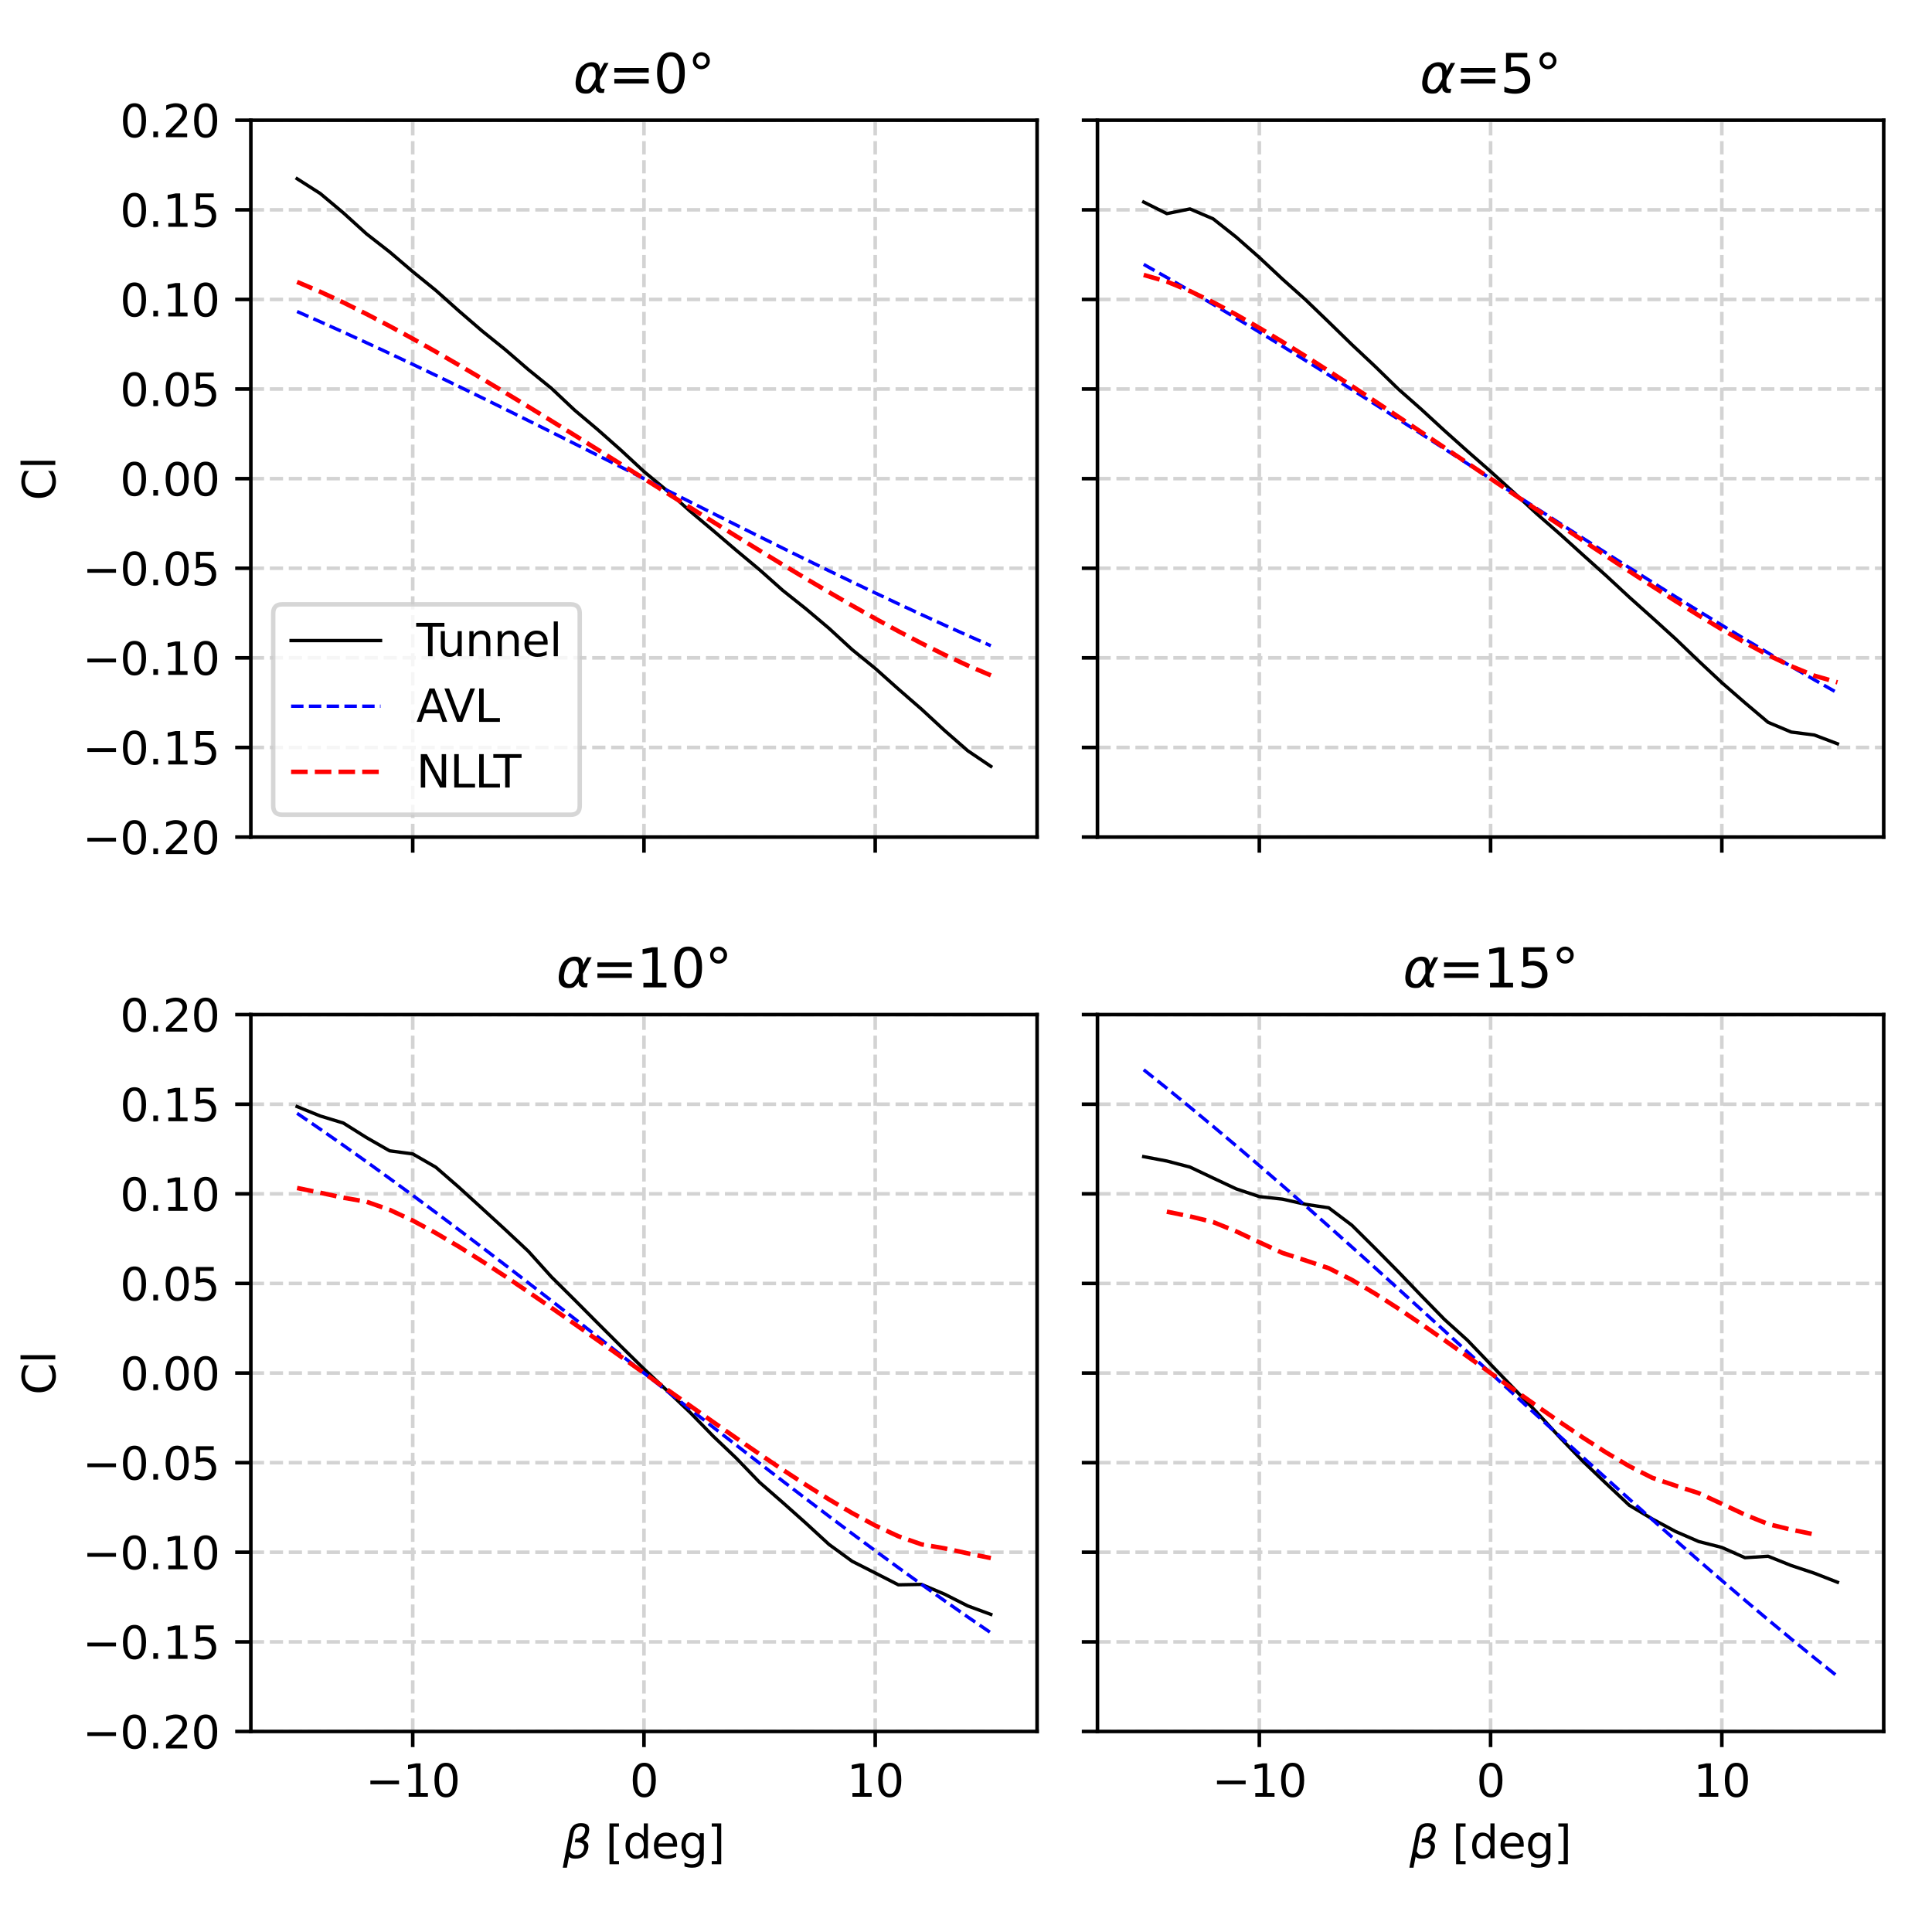 <?xml version="1.0" encoding="utf-8" standalone="no"?>
<!DOCTYPE svg PUBLIC "-//W3C//DTD SVG 1.1//EN"
  "http://www.w3.org/Graphics/SVG/1.1/DTD/svg11.dtd">
<svg xmlns:xlink="http://www.w3.org/1999/xlink" width="432pt" height="432pt" viewBox="0 0 432 432" xmlns="http://www.w3.org/2000/svg" version="1.1">
 <defs>
  <style type="text/css">*{stroke-linejoin: round; stroke-linecap: butt}</style>
 </defs>
 <g id="figure_1">
  <g id="patch_1">
   <path d="M 0 432 
L 432 432 
L 432 0 
L 0 0 
z
" style="fill: #ffffff"/>
  </g>
  <g id="axes_1">
   <g id="patch_2">
    <path d="M 56.09 187.17 
L 231.895 187.17 
L 231.895 26.88 
L 56.09 26.88 
z
" style="fill: #ffffff"/>
   </g>
   <g id="matplotlib.axis_1">
    <g id="xtick_1">
     <g id="line2d_1">
      <path d="M 92.285 187.17 
L 92.285 26.88 
" clip-path="url(#p22e02f29d9)" style="fill: none; stroke-dasharray: 2.96,1.28; stroke-dashoffset: 0; stroke: #d3d3d3; stroke-width: 0.8"/>
     </g>
     <g id="line2d_2">
      <defs>
       <path id="mb4abe90fa3" d="M 0 0 
L 0 3.5 
" style="stroke: #000000; stroke-width: 0.8"/>
      </defs>
      <g>
       <use xlink:href="#mb4abe90fa3" x="92.285" y="187.17" style="stroke: #000000; stroke-width: 0.8"/>
      </g>
     </g>
    </g>
    <g id="xtick_2">
     <g id="line2d_3">
      <path d="M 143.993 187.17 
L 143.993 26.88 
" clip-path="url(#p22e02f29d9)" style="fill: none; stroke-dasharray: 2.96,1.28; stroke-dashoffset: 0; stroke: #d3d3d3; stroke-width: 0.8"/>
     </g>
     <g id="line2d_4">
      <g>
       <use xlink:href="#mb4abe90fa3" x="143.993" y="187.17" style="stroke: #000000; stroke-width: 0.8"/>
      </g>
     </g>
    </g>
    <g id="xtick_3">
     <g id="line2d_5">
      <path d="M 195.7 187.17 
L 195.7 26.88 
" clip-path="url(#p22e02f29d9)" style="fill: none; stroke-dasharray: 2.96,1.28; stroke-dashoffset: 0; stroke: #d3d3d3; stroke-width: 0.8"/>
     </g>
     <g id="line2d_6">
      <g>
       <use xlink:href="#mb4abe90fa3" x="195.7" y="187.17" style="stroke: #000000; stroke-width: 0.8"/>
      </g>
     </g>
    </g>
   </g>
   <g id="matplotlib.axis_2">
    <g id="ytick_1">
     <g id="line2d_7">
      <path d="M 56.09 187.17 
L 231.895 187.17 
" clip-path="url(#p22e02f29d9)" style="fill: none; stroke-dasharray: 2.96,1.28; stroke-dashoffset: 0; stroke: #d3d3d3; stroke-width: 0.8"/>
     </g>
     <g id="line2d_8">
      <defs>
       <path id="maef4fffdf2" d="M 0 0 
L -3.5 0 
" style="stroke: #000000; stroke-width: 0.8"/>
      </defs>
      <g>
       <use xlink:href="#maef4fffdf2" x="56.09" y="187.17" style="stroke: #000000; stroke-width: 0.8"/>
      </g>
     </g>
     <g id="text_1">
      <!-- −0.20 -->
      <g transform="translate(18.445 190.969)scale(0.1 -0.1)">
       <defs>
        <path id="DejaVuSans-2212" d="M 678 2272 
L 4684 2272 
L 4684 1741 
L 678 1741 
L 678 2272 
z
" transform="scale(0.016)"/>
        <path id="DejaVuSans-30" d="M 2034 4250 
Q 1547 4250 1301 3770 
Q 1056 3291 1056 2328 
Q 1056 1369 1301 889 
Q 1547 409 2034 409 
Q 2525 409 2770 889 
Q 3016 1369 3016 2328 
Q 3016 3291 2770 3770 
Q 2525 4250 2034 4250 
z
M 2034 4750 
Q 2819 4750 3233 4129 
Q 3647 3509 3647 2328 
Q 3647 1150 3233 529 
Q 2819 -91 2034 -91 
Q 1250 -91 836 529 
Q 422 1150 422 2328 
Q 422 3509 836 4129 
Q 1250 4750 2034 4750 
z
" transform="scale(0.016)"/>
        <path id="DejaVuSans-2e" d="M 684 794 
L 1344 794 
L 1344 0 
L 684 0 
L 684 794 
z
" transform="scale(0.016)"/>
        <path id="DejaVuSans-32" d="M 1228 531 
L 3431 531 
L 3431 0 
L 469 0 
L 469 531 
Q 828 903 1448 1529 
Q 2069 2156 2228 2338 
Q 2531 2678 2651 2914 
Q 2772 3150 2772 3378 
Q 2772 3750 2511 3984 
Q 2250 4219 1831 4219 
Q 1534 4219 1204 4116 
Q 875 4013 500 3803 
L 500 4441 
Q 881 4594 1212 4672 
Q 1544 4750 1819 4750 
Q 2544 4750 2975 4387 
Q 3406 4025 3406 3419 
Q 3406 3131 3298 2873 
Q 3191 2616 2906 2266 
Q 2828 2175 2409 1742 
Q 1991 1309 1228 531 
z
" transform="scale(0.016)"/>
       </defs>
       <use xlink:href="#DejaVuSans-2212"/>
       <use xlink:href="#DejaVuSans-30" x="83.789"/>
       <use xlink:href="#DejaVuSans-2e" x="147.412"/>
       <use xlink:href="#DejaVuSans-32" x="179.199"/>
       <use xlink:href="#DejaVuSans-30" x="242.822"/>
      </g>
     </g>
    </g>
    <g id="ytick_2">
     <g id="line2d_9">
      <path d="M 56.09 167.134 
L 231.895 167.134 
" clip-path="url(#p22e02f29d9)" style="fill: none; stroke-dasharray: 2.96,1.28; stroke-dashoffset: 0; stroke: #d3d3d3; stroke-width: 0.8"/>
     </g>
     <g id="line2d_10">
      <g>
       <use xlink:href="#maef4fffdf2" x="56.09" y="167.134" style="stroke: #000000; stroke-width: 0.8"/>
      </g>
     </g>
     <g id="text_2">
      <!-- −0.15 -->
      <g transform="translate(18.445 170.933)scale(0.1 -0.1)">
       <defs>
        <path id="DejaVuSans-31" d="M 794 531 
L 1825 531 
L 1825 4091 
L 703 3866 
L 703 4441 
L 1819 4666 
L 2450 4666 
L 2450 531 
L 3481 531 
L 3481 0 
L 794 0 
L 794 531 
z
" transform="scale(0.016)"/>
        <path id="DejaVuSans-35" d="M 691 4666 
L 3169 4666 
L 3169 4134 
L 1269 4134 
L 1269 2991 
Q 1406 3038 1543 3061 
Q 1681 3084 1819 3084 
Q 2600 3084 3056 2656 
Q 3513 2228 3513 1497 
Q 3513 744 3044 326 
Q 2575 -91 1722 -91 
Q 1428 -91 1123 -41 
Q 819 9 494 109 
L 494 744 
Q 775 591 1075 516 
Q 1375 441 1709 441 
Q 2250 441 2565 725 
Q 2881 1009 2881 1497 
Q 2881 1984 2565 2268 
Q 2250 2553 1709 2553 
Q 1456 2553 1204 2497 
Q 953 2441 691 2322 
L 691 4666 
z
" transform="scale(0.016)"/>
       </defs>
       <use xlink:href="#DejaVuSans-2212"/>
       <use xlink:href="#DejaVuSans-30" x="83.789"/>
       <use xlink:href="#DejaVuSans-2e" x="147.412"/>
       <use xlink:href="#DejaVuSans-31" x="179.199"/>
       <use xlink:href="#DejaVuSans-35" x="242.822"/>
      </g>
     </g>
    </g>
    <g id="ytick_3">
     <g id="line2d_11">
      <path d="M 56.09 147.097 
L 231.895 147.097 
" clip-path="url(#p22e02f29d9)" style="fill: none; stroke-dasharray: 2.96,1.28; stroke-dashoffset: 0; stroke: #d3d3d3; stroke-width: 0.8"/>
     </g>
     <g id="line2d_12">
      <g>
       <use xlink:href="#maef4fffdf2" x="56.09" y="147.097" style="stroke: #000000; stroke-width: 0.8"/>
      </g>
     </g>
     <g id="text_3">
      <!-- −0.10 -->
      <g transform="translate(18.445 150.897)scale(0.1 -0.1)">
       <use xlink:href="#DejaVuSans-2212"/>
       <use xlink:href="#DejaVuSans-30" x="83.789"/>
       <use xlink:href="#DejaVuSans-2e" x="147.412"/>
       <use xlink:href="#DejaVuSans-31" x="179.199"/>
       <use xlink:href="#DejaVuSans-30" x="242.822"/>
      </g>
     </g>
    </g>
    <g id="ytick_4">
     <g id="line2d_13">
      <path d="M 56.09 127.061 
L 231.895 127.061 
" clip-path="url(#p22e02f29d9)" style="fill: none; stroke-dasharray: 2.96,1.28; stroke-dashoffset: 0; stroke: #d3d3d3; stroke-width: 0.8"/>
     </g>
     <g id="line2d_14">
      <g>
       <use xlink:href="#maef4fffdf2" x="56.09" y="127.061" style="stroke: #000000; stroke-width: 0.8"/>
      </g>
     </g>
     <g id="text_4">
      <!-- −0.05 -->
      <g transform="translate(18.445 130.86)scale(0.1 -0.1)">
       <use xlink:href="#DejaVuSans-2212"/>
       <use xlink:href="#DejaVuSans-30" x="83.789"/>
       <use xlink:href="#DejaVuSans-2e" x="147.412"/>
       <use xlink:href="#DejaVuSans-30" x="179.199"/>
       <use xlink:href="#DejaVuSans-35" x="242.822"/>
      </g>
     </g>
    </g>
    <g id="ytick_5">
     <g id="line2d_15">
      <path d="M 56.09 107.025 
L 231.895 107.025 
" clip-path="url(#p22e02f29d9)" style="fill: none; stroke-dasharray: 2.96,1.28; stroke-dashoffset: 0; stroke: #d3d3d3; stroke-width: 0.8"/>
     </g>
     <g id="line2d_16">
      <g>
       <use xlink:href="#maef4fffdf2" x="56.09" y="107.025" style="stroke: #000000; stroke-width: 0.8"/>
      </g>
     </g>
     <g id="text_5">
      <!-- 0.00 -->
      <g transform="translate(26.824 110.824)scale(0.1 -0.1)">
       <use xlink:href="#DejaVuSans-30"/>
       <use xlink:href="#DejaVuSans-2e" x="63.623"/>
       <use xlink:href="#DejaVuSans-30" x="95.41"/>
       <use xlink:href="#DejaVuSans-30" x="159.033"/>
      </g>
     </g>
    </g>
    <g id="ytick_6">
     <g id="line2d_17">
      <path d="M 56.09 86.989 
L 231.895 86.989 
" clip-path="url(#p22e02f29d9)" style="fill: none; stroke-dasharray: 2.96,1.28; stroke-dashoffset: 0; stroke: #d3d3d3; stroke-width: 0.8"/>
     </g>
     <g id="line2d_18">
      <g>
       <use xlink:href="#maef4fffdf2" x="56.09" y="86.989" style="stroke: #000000; stroke-width: 0.8"/>
      </g>
     </g>
     <g id="text_6">
      <!-- 0.05 -->
      <g transform="translate(26.824 90.788)scale(0.1 -0.1)">
       <use xlink:href="#DejaVuSans-30"/>
       <use xlink:href="#DejaVuSans-2e" x="63.623"/>
       <use xlink:href="#DejaVuSans-30" x="95.41"/>
       <use xlink:href="#DejaVuSans-35" x="159.033"/>
      </g>
     </g>
    </g>
    <g id="ytick_7">
     <g id="line2d_19">
      <path d="M 56.09 66.953 
L 231.895 66.953 
" clip-path="url(#p22e02f29d9)" style="fill: none; stroke-dasharray: 2.96,1.28; stroke-dashoffset: 0; stroke: #d3d3d3; stroke-width: 0.8"/>
     </g>
     <g id="line2d_20">
      <g>
       <use xlink:href="#maef4fffdf2" x="56.09" y="66.953" style="stroke: #000000; stroke-width: 0.8"/>
      </g>
     </g>
     <g id="text_7">
      <!-- 0.10 -->
      <g transform="translate(26.824 70.752)scale(0.1 -0.1)">
       <use xlink:href="#DejaVuSans-30"/>
       <use xlink:href="#DejaVuSans-2e" x="63.623"/>
       <use xlink:href="#DejaVuSans-31" x="95.41"/>
       <use xlink:href="#DejaVuSans-30" x="159.033"/>
      </g>
     </g>
    </g>
    <g id="ytick_8">
     <g id="line2d_21">
      <path d="M 56.09 46.916 
L 231.895 46.916 
" clip-path="url(#p22e02f29d9)" style="fill: none; stroke-dasharray: 2.96,1.28; stroke-dashoffset: 0; stroke: #d3d3d3; stroke-width: 0.8"/>
     </g>
     <g id="line2d_22">
      <g>
       <use xlink:href="#maef4fffdf2" x="56.09" y="46.916" style="stroke: #000000; stroke-width: 0.8"/>
      </g>
     </g>
     <g id="text_8">
      <!-- 0.15 -->
      <g transform="translate(26.824 50.715)scale(0.1 -0.1)">
       <use xlink:href="#DejaVuSans-30"/>
       <use xlink:href="#DejaVuSans-2e" x="63.623"/>
       <use xlink:href="#DejaVuSans-31" x="95.41"/>
       <use xlink:href="#DejaVuSans-35" x="159.033"/>
      </g>
     </g>
    </g>
    <g id="ytick_9">
     <g id="line2d_23">
      <path d="M 56.09 26.88 
L 231.895 26.88 
" clip-path="url(#p22e02f29d9)" style="fill: none; stroke-dasharray: 2.96,1.28; stroke-dashoffset: 0; stroke: #d3d3d3; stroke-width: 0.8"/>
     </g>
     <g id="line2d_24">
      <g>
       <use xlink:href="#maef4fffdf2" x="56.09" y="26.88" style="stroke: #000000; stroke-width: 0.8"/>
      </g>
     </g>
     <g id="text_9">
      <!-- 0.20 -->
      <g transform="translate(26.824 30.679)scale(0.1 -0.1)">
       <use xlink:href="#DejaVuSans-30"/>
       <use xlink:href="#DejaVuSans-2e" x="63.623"/>
       <use xlink:href="#DejaVuSans-32" x="95.41"/>
       <use xlink:href="#DejaVuSans-30" x="159.033"/>
      </g>
     </g>
    </g>
    <g id="text_10">
     <!-- Cl -->
     <g transform="translate(12.365 111.905)rotate(-90)scale(0.1 -0.1)">
      <defs>
       <path id="DejaVuSans-43" d="M 4122 4306 
L 4122 3641 
Q 3803 3938 3442 4084 
Q 3081 4231 2675 4231 
Q 1875 4231 1450 3742 
Q 1025 3253 1025 2328 
Q 1025 1406 1450 917 
Q 1875 428 2675 428 
Q 3081 428 3442 575 
Q 3803 722 4122 1019 
L 4122 359 
Q 3791 134 3420 21 
Q 3050 -91 2638 -91 
Q 1578 -91 968 557 
Q 359 1206 359 2328 
Q 359 3453 968 4101 
Q 1578 4750 2638 4750 
Q 3056 4750 3426 4639 
Q 3797 4528 4122 4306 
z
" transform="scale(0.016)"/>
       <path id="DejaVuSans-6c" d="M 603 4863 
L 1178 4863 
L 1178 0 
L 603 0 
L 603 4863 
z
" transform="scale(0.016)"/>
      </defs>
      <use xlink:href="#DejaVuSans-43"/>
      <use xlink:href="#DejaVuSans-6c" x="69.824"/>
     </g>
    </g>
   </g>
   <g id="line2d_25">
    <path d="M 66.431 39.964 
L 71.602 43.266 
L 76.773 47.597 
L 81.944 52.29 
L 87.114 56.325 
L 92.285 60.733 
L 97.456 64.933 
L 102.627 69.545 
L 107.797 74.005 
L 112.968 78.173 
L 118.139 82.641 
L 123.31 86.836 
L 128.48 91.709 
L 133.651 96.069 
L 138.822 100.645 
L 143.993 105.442 
L 149.163 109.722 
L 154.334 114.33 
L 159.505 118.674 
L 164.675 123.094 
L 169.846 127.402 
L 175.017 132.01 
L 180.188 136.126 
L 185.358 140.49 
L 190.529 145.25 
L 195.7 149.454 
L 200.871 154.074 
L 206.041 158.566 
L 211.212 163.343 
L 216.383 167.863 
L 221.554 171.357 
" clip-path="url(#p22e02f29d9)" style="fill: none; stroke: #000000; stroke-width: 0.75; stroke-linecap: square"/>
   </g>
   <g id="line2d_26">
    <path d="M 66.431 69.657 
L 71.602 71.942 
L 76.773 74.266 
L 81.944 76.63 
L 87.114 79.03 
L 92.285 81.467 
L 97.456 83.931 
L 102.627 86.428 
L 107.797 88.944 
L 112.968 91.489 
L 118.139 94.05 
L 123.31 96.626 
L 128.48 99.215 
L 133.651 101.812 
L 138.822 104.416 
L 143.993 107.025 
L 149.163 109.634 
L 154.334 112.238 
L 159.505 114.835 
L 164.675 117.424 
L 169.846 120 
L 175.017 122.561 
L 180.188 125.106 
L 185.358 127.622 
L 190.529 130.119 
L 195.7 132.583 
L 200.871 135.02 
L 206.041 137.42 
L 211.212 139.784 
L 216.383 142.108 
L 221.554 144.389 
" clip-path="url(#p22e02f29d9)" style="fill: none; stroke-dasharray: 2.775,1.2; stroke-dashoffset: 0; stroke: #0000ff; stroke-width: 0.75"/>
   </g>
   <g id="line2d_27">
    <path d="M 66.431 63.038 
L 71.602 65.241 
L 76.773 67.632 
L 81.944 70.212 
L 87.114 72.915 
L 92.285 75.734 
L 97.456 78.648 
L 102.627 81.637 
L 107.797 84.689 
L 112.968 87.792 
L 118.139 90.938 
L 123.31 94.118 
L 128.48 97.322 
L 133.651 100.547 
L 138.822 103.782 
L 143.993 107.025 
L 149.163 110.268 
L 154.334 113.503 
L 159.505 116.728 
L 164.675 119.932 
L 169.846 123.112 
L 175.017 126.258 
L 180.188 129.361 
L 185.358 132.413 
L 190.529 135.402 
L 195.7 138.316 
L 200.871 141.135 
L 206.041 143.838 
L 211.212 146.418 
L 216.383 148.809 
L 221.554 151.012 
" clip-path="url(#p22e02f29d9)" style="fill: none; stroke-dasharray: 3.7,1.6; stroke-dashoffset: 0; stroke: #ff0000"/>
   </g>
   <g id="patch_3">
    <path d="M 56.09 187.17 
L 56.09 26.88 
" style="fill: none; stroke: #000000; stroke-width: 0.8; stroke-linejoin: miter; stroke-linecap: square"/>
   </g>
   <g id="patch_4">
    <path d="M 231.895 187.17 
L 231.895 26.88 
" style="fill: none; stroke: #000000; stroke-width: 0.8; stroke-linejoin: miter; stroke-linecap: square"/>
   </g>
   <g id="patch_5">
    <path d="M 56.09 187.17 
L 231.895 187.17 
" style="fill: none; stroke: #000000; stroke-width: 0.8; stroke-linejoin: miter; stroke-linecap: square"/>
   </g>
   <g id="patch_6">
    <path d="M 56.09 26.88 
L 231.895 26.88 
" style="fill: none; stroke: #000000; stroke-width: 0.8; stroke-linejoin: miter; stroke-linecap: square"/>
   </g>
   <g id="text_11">
    <!-- $\alpha$=0° -->
    <g transform="translate(128.153 20.88)scale(0.12 -0.12)">
     <defs>
      <path id="DejaVuSans-Oblique-3b1" d="M 2619 1628 
L 2622 2350 
Q 2625 3088 2069 3091 
Q 1653 3094 1394 2747 
Q 1069 2319 959 1747 
Q 825 1059 994 731 
Q 1169 397 1547 397 
Q 1966 397 2319 1063 
L 2619 1628 
z
M 2166 3578 
Q 3141 3594 3128 2584 
Q 3128 2584 3616 3500 
L 4128 3500 
L 3119 1603 
L 3109 919 
Q 3109 766 3194 638 
Q 3291 488 3391 488 
L 3669 488 
L 3575 0 
L 3228 0 
Q 2934 0 2722 263 
Q 2622 394 2619 669 
Q 2416 334 2066 50 
Q 1900 -81 1453 -78 
Q 722 -72 456 397 
Q 184 884 353 1747 
Q 534 2675 1009 3097 
Q 1544 3569 2166 3578 
z
" transform="scale(0.016)"/>
      <path id="DejaVuSans-3d" d="M 678 2906 
L 4684 2906 
L 4684 2381 
L 678 2381 
L 678 2906 
z
M 678 1631 
L 4684 1631 
L 4684 1100 
L 678 1100 
L 678 1631 
z
" transform="scale(0.016)"/>
      <path id="DejaVuSans-b0" d="M 1600 4347 
Q 1350 4347 1178 4173 
Q 1006 4000 1006 3750 
Q 1006 3503 1178 3333 
Q 1350 3163 1600 3163 
Q 1850 3163 2022 3333 
Q 2194 3503 2194 3750 
Q 2194 3997 2020 4172 
Q 1847 4347 1600 4347 
z
M 1600 4750 
Q 1800 4750 1984 4673 
Q 2169 4597 2303 4453 
Q 2447 4313 2519 4134 
Q 2591 3956 2591 3750 
Q 2591 3338 2302 3052 
Q 2013 2766 1594 2766 
Q 1172 2766 890 3047 
Q 609 3328 609 3750 
Q 609 4169 896 4459 
Q 1184 4750 1600 4750 
z
" transform="scale(0.016)"/>
     </defs>
     <use xlink:href="#DejaVuSans-Oblique-3b1" transform="translate(0 0.781)"/>
     <use xlink:href="#DejaVuSans-3d" transform="translate(65.918 0.781)"/>
     <use xlink:href="#DejaVuSans-30" transform="translate(149.707 0.781)"/>
     <use xlink:href="#DejaVuSans-b0" transform="translate(213.33 0.781)"/>
    </g>
   </g>
   <g id="legend_1">
    <g id="patch_7">
     <path d="M 63.09 182.17 
L 127.629 182.17 
Q 129.629 182.17 129.629 180.17 
L 129.629 137.136 
Q 129.629 135.136 127.629 135.136 
L 63.09 135.136 
Q 61.09 135.136 61.09 137.136 
L 61.09 180.17 
Q 61.09 182.17 63.09 182.17 
z
" style="fill: #ffffff; opacity: 0.8; stroke: #cccccc; stroke-linejoin: miter"/>
    </g>
    <g id="line2d_28">
     <path d="M 65.09 143.234 
L 75.09 143.234 
L 85.09 143.234 
" style="fill: none; stroke: #000000; stroke-width: 0.75; stroke-linecap: square"/>
    </g>
    <g id="text_12">
     <!-- Tunnel -->
     <g transform="translate(93.09 146.734)scale(0.1 -0.1)">
      <defs>
       <path id="DejaVuSans-54" d="M -19 4666 
L 3928 4666 
L 3928 4134 
L 2272 4134 
L 2272 0 
L 1638 0 
L 1638 4134 
L -19 4134 
L -19 4666 
z
" transform="scale(0.016)"/>
       <path id="DejaVuSans-75" d="M 544 1381 
L 544 3500 
L 1119 3500 
L 1119 1403 
Q 1119 906 1312 657 
Q 1506 409 1894 409 
Q 2359 409 2629 706 
Q 2900 1003 2900 1516 
L 2900 3500 
L 3475 3500 
L 3475 0 
L 2900 0 
L 2900 538 
Q 2691 219 2414 64 
Q 2138 -91 1772 -91 
Q 1169 -91 856 284 
Q 544 659 544 1381 
z
M 1991 3584 
L 1991 3584 
z
" transform="scale(0.016)"/>
       <path id="DejaVuSans-6e" d="M 3513 2113 
L 3513 0 
L 2938 0 
L 2938 2094 
Q 2938 2591 2744 2837 
Q 2550 3084 2163 3084 
Q 1697 3084 1428 2787 
Q 1159 2491 1159 1978 
L 1159 0 
L 581 0 
L 581 3500 
L 1159 3500 
L 1159 2956 
Q 1366 3272 1645 3428 
Q 1925 3584 2291 3584 
Q 2894 3584 3203 3211 
Q 3513 2838 3513 2113 
z
" transform="scale(0.016)"/>
       <path id="DejaVuSans-65" d="M 3597 1894 
L 3597 1613 
L 953 1613 
Q 991 1019 1311 708 
Q 1631 397 2203 397 
Q 2534 397 2845 478 
Q 3156 559 3463 722 
L 3463 178 
Q 3153 47 2828 -22 
Q 2503 -91 2169 -91 
Q 1331 -91 842 396 
Q 353 884 353 1716 
Q 353 2575 817 3079 
Q 1281 3584 2069 3584 
Q 2775 3584 3186 3129 
Q 3597 2675 3597 1894 
z
M 3022 2063 
Q 3016 2534 2758 2815 
Q 2500 3097 2075 3097 
Q 1594 3097 1305 2825 
Q 1016 2553 972 2059 
L 3022 2063 
z
" transform="scale(0.016)"/>
      </defs>
      <use xlink:href="#DejaVuSans-54"/>
      <use xlink:href="#DejaVuSans-75" x="45.959"/>
      <use xlink:href="#DejaVuSans-6e" x="109.338"/>
      <use xlink:href="#DejaVuSans-6e" x="172.717"/>
      <use xlink:href="#DejaVuSans-65" x="236.096"/>
      <use xlink:href="#DejaVuSans-6c" x="297.619"/>
     </g>
    </g>
    <g id="line2d_29">
     <path d="M 65.09 157.912 
L 75.09 157.912 
L 85.09 157.912 
" style="fill: none; stroke-dasharray: 2.775,1.2; stroke-dashoffset: 0; stroke: #0000ff; stroke-width: 0.75"/>
    </g>
    <g id="text_13">
     <!-- AVL -->
     <g transform="translate(93.09 161.412)scale(0.1 -0.1)">
      <defs>
       <path id="DejaVuSans-41" d="M 2188 4044 
L 1331 1722 
L 3047 1722 
L 2188 4044 
z
M 1831 4666 
L 2547 4666 
L 4325 0 
L 3669 0 
L 3244 1197 
L 1141 1197 
L 716 0 
L 50 0 
L 1831 4666 
z
" transform="scale(0.016)"/>
       <path id="DejaVuSans-56" d="M 1831 0 
L 50 4666 
L 709 4666 
L 2188 738 
L 3669 4666 
L 4325 4666 
L 2547 0 
L 1831 0 
z
" transform="scale(0.016)"/>
       <path id="DejaVuSans-4c" d="M 628 4666 
L 1259 4666 
L 1259 531 
L 3531 531 
L 3531 0 
L 628 0 
L 628 4666 
z
" transform="scale(0.016)"/>
      </defs>
      <use xlink:href="#DejaVuSans-41"/>
      <use xlink:href="#DejaVuSans-56" x="62.033"/>
      <use xlink:href="#DejaVuSans-4c" x="130.441"/>
     </g>
    </g>
    <g id="line2d_30">
     <path d="M 65.09 172.59 
L 75.09 172.59 
L 85.09 172.59 
" style="fill: none; stroke-dasharray: 3.7,1.6; stroke-dashoffset: 0; stroke: #ff0000"/>
    </g>
    <g id="text_14">
     <!-- NLLT -->
     <g transform="translate(93.09 176.09)scale(0.1 -0.1)">
      <defs>
       <path id="DejaVuSans-4e" d="M 628 4666 
L 1478 4666 
L 3547 763 
L 3547 4666 
L 4159 4666 
L 4159 0 
L 3309 0 
L 1241 3903 
L 1241 0 
L 628 0 
L 628 4666 
z
" transform="scale(0.016)"/>
      </defs>
      <use xlink:href="#DejaVuSans-4e"/>
      <use xlink:href="#DejaVuSans-4c" x="74.805"/>
      <use xlink:href="#DejaVuSans-4c" x="130.518"/>
      <use xlink:href="#DejaVuSans-54" x="172.48"/>
     </g>
    </g>
   </g>
  </g>
  <g id="axes_2">
   <g id="patch_8">
    <path d="M 245.395 187.17 
L 421.2 187.17 
L 421.2 26.88 
L 245.395 26.88 
z
" style="fill: #ffffff"/>
   </g>
   <g id="matplotlib.axis_3">
    <g id="xtick_4">
     <g id="line2d_31">
      <path d="M 281.59 187.17 
L 281.59 26.88 
" clip-path="url(#p773777307f)" style="fill: none; stroke-dasharray: 2.96,1.28; stroke-dashoffset: 0; stroke: #d3d3d3; stroke-width: 0.8"/>
     </g>
     <g id="line2d_32">
      <g>
       <use xlink:href="#mb4abe90fa3" x="281.59" y="187.17" style="stroke: #000000; stroke-width: 0.8"/>
      </g>
     </g>
    </g>
    <g id="xtick_5">
     <g id="line2d_33">
      <path d="M 333.298 187.17 
L 333.298 26.88 
" clip-path="url(#p773777307f)" style="fill: none; stroke-dasharray: 2.96,1.28; stroke-dashoffset: 0; stroke: #d3d3d3; stroke-width: 0.8"/>
     </g>
     <g id="line2d_34">
      <g>
       <use xlink:href="#mb4abe90fa3" x="333.298" y="187.17" style="stroke: #000000; stroke-width: 0.8"/>
      </g>
     </g>
    </g>
    <g id="xtick_6">
     <g id="line2d_35">
      <path d="M 385.005 187.17 
L 385.005 26.88 
" clip-path="url(#p773777307f)" style="fill: none; stroke-dasharray: 2.96,1.28; stroke-dashoffset: 0; stroke: #d3d3d3; stroke-width: 0.8"/>
     </g>
     <g id="line2d_36">
      <g>
       <use xlink:href="#mb4abe90fa3" x="385.005" y="187.17" style="stroke: #000000; stroke-width: 0.8"/>
      </g>
     </g>
    </g>
   </g>
   <g id="matplotlib.axis_4">
    <g id="ytick_10">
     <g id="line2d_37">
      <path d="M 245.395 187.17 
L 421.2 187.17 
" clip-path="url(#p773777307f)" style="fill: none; stroke-dasharray: 2.96,1.28; stroke-dashoffset: 0; stroke: #d3d3d3; stroke-width: 0.8"/>
     </g>
     <g id="line2d_38">
      <g>
       <use xlink:href="#maef4fffdf2" x="245.395" y="187.17" style="stroke: #000000; stroke-width: 0.8"/>
      </g>
     </g>
    </g>
    <g id="ytick_11">
     <g id="line2d_39">
      <path d="M 245.395 167.134 
L 421.2 167.134 
" clip-path="url(#p773777307f)" style="fill: none; stroke-dasharray: 2.96,1.28; stroke-dashoffset: 0; stroke: #d3d3d3; stroke-width: 0.8"/>
     </g>
     <g id="line2d_40">
      <g>
       <use xlink:href="#maef4fffdf2" x="245.395" y="167.134" style="stroke: #000000; stroke-width: 0.8"/>
      </g>
     </g>
    </g>
    <g id="ytick_12">
     <g id="line2d_41">
      <path d="M 245.395 147.097 
L 421.2 147.097 
" clip-path="url(#p773777307f)" style="fill: none; stroke-dasharray: 2.96,1.28; stroke-dashoffset: 0; stroke: #d3d3d3; stroke-width: 0.8"/>
     </g>
     <g id="line2d_42">
      <g>
       <use xlink:href="#maef4fffdf2" x="245.395" y="147.097" style="stroke: #000000; stroke-width: 0.8"/>
      </g>
     </g>
    </g>
    <g id="ytick_13">
     <g id="line2d_43">
      <path d="M 245.395 127.061 
L 421.2 127.061 
" clip-path="url(#p773777307f)" style="fill: none; stroke-dasharray: 2.96,1.28; stroke-dashoffset: 0; stroke: #d3d3d3; stroke-width: 0.8"/>
     </g>
     <g id="line2d_44">
      <g>
       <use xlink:href="#maef4fffdf2" x="245.395" y="127.061" style="stroke: #000000; stroke-width: 0.8"/>
      </g>
     </g>
    </g>
    <g id="ytick_14">
     <g id="line2d_45">
      <path d="M 245.395 107.025 
L 421.2 107.025 
" clip-path="url(#p773777307f)" style="fill: none; stroke-dasharray: 2.96,1.28; stroke-dashoffset: 0; stroke: #d3d3d3; stroke-width: 0.8"/>
     </g>
     <g id="line2d_46">
      <g>
       <use xlink:href="#maef4fffdf2" x="245.395" y="107.025" style="stroke: #000000; stroke-width: 0.8"/>
      </g>
     </g>
    </g>
    <g id="ytick_15">
     <g id="line2d_47">
      <path d="M 245.395 86.989 
L 421.2 86.989 
" clip-path="url(#p773777307f)" style="fill: none; stroke-dasharray: 2.96,1.28; stroke-dashoffset: 0; stroke: #d3d3d3; stroke-width: 0.8"/>
     </g>
     <g id="line2d_48">
      <g>
       <use xlink:href="#maef4fffdf2" x="245.395" y="86.989" style="stroke: #000000; stroke-width: 0.8"/>
      </g>
     </g>
    </g>
    <g id="ytick_16">
     <g id="line2d_49">
      <path d="M 245.395 66.953 
L 421.2 66.953 
" clip-path="url(#p773777307f)" style="fill: none; stroke-dasharray: 2.96,1.28; stroke-dashoffset: 0; stroke: #d3d3d3; stroke-width: 0.8"/>
     </g>
     <g id="line2d_50">
      <g>
       <use xlink:href="#maef4fffdf2" x="245.395" y="66.953" style="stroke: #000000; stroke-width: 0.8"/>
      </g>
     </g>
    </g>
    <g id="ytick_17">
     <g id="line2d_51">
      <path d="M 245.395 46.916 
L 421.2 46.916 
" clip-path="url(#p773777307f)" style="fill: none; stroke-dasharray: 2.96,1.28; stroke-dashoffset: 0; stroke: #d3d3d3; stroke-width: 0.8"/>
     </g>
     <g id="line2d_52">
      <g>
       <use xlink:href="#maef4fffdf2" x="245.395" y="46.916" style="stroke: #000000; stroke-width: 0.8"/>
      </g>
     </g>
    </g>
    <g id="ytick_18">
     <g id="line2d_53">
      <path d="M 245.395 26.88 
L 421.2 26.88 
" clip-path="url(#p773777307f)" style="fill: none; stroke-dasharray: 2.96,1.28; stroke-dashoffset: 0; stroke: #d3d3d3; stroke-width: 0.8"/>
     </g>
     <g id="line2d_54">
      <g>
       <use xlink:href="#maef4fffdf2" x="245.395" y="26.88" style="stroke: #000000; stroke-width: 0.8"/>
      </g>
     </g>
    </g>
   </g>
   <g id="line2d_55">
    <path d="M 255.736 45.181 
L 260.907 47.766 
L 266.078 46.716 
L 271.249 48.928 
L 276.419 53.019 
L 281.59 57.572 
L 286.761 62.408 
L 291.932 67.033 
L 297.102 72.006 
L 302.273 77.047 
L 307.444 81.9 
L 312.615 86.945 
L 317.785 91.509 
L 322.956 96.262 
L 328.127 100.89 
L 333.298 105.418 
L 338.468 110.107 
L 343.639 114.903 
L 348.81 119.427 
L 353.98 124.108 
L 359.151 128.74 
L 364.322 133.537 
L 369.493 138.161 
L 374.663 142.854 
L 379.834 147.815 
L 385.005 152.652 
L 390.176 157.144 
L 395.346 161.512 
L 400.517 163.688 
L 405.688 164.349 
L 410.859 166.308 
" clip-path="url(#p773777307f)" style="fill: none; stroke: #000000; stroke-width: 0.75; stroke-linecap: square"/>
   </g>
   <g id="line2d_56">
    <path d="M 255.736 59.118 
L 260.907 62.044 
L 266.078 65.025 
L 271.249 68.054 
L 276.419 71.132 
L 281.59 74.254 
L 286.761 77.415 
L 291.932 80.617 
L 297.102 83.847 
L 302.273 87.105 
L 307.444 90.387 
L 312.615 93.689 
L 317.785 97.011 
L 322.956 100.341 
L 328.127 103.683 
L 333.298 107.025 
L 338.468 110.367 
L 343.639 113.709 
L 348.81 117.039 
L 353.98 120.361 
L 359.151 123.663 
L 364.322 126.945 
L 369.493 130.203 
L 374.663 133.433 
L 379.834 136.631 
L 385.005 139.792 
L 390.176 142.918 
L 395.346 145.996 
L 400.517 149.025 
L 405.688 152.006 
L 410.859 154.932 
" clip-path="url(#p773777307f)" style="fill: none; stroke-dasharray: 2.775,1.2; stroke-dashoffset: 0; stroke: #0000ff; stroke-width: 0.75"/>
   </g>
   <g id="line2d_57">
    <path d="M 255.736 61.479 
L 260.907 62.967 
L 266.078 65.087 
L 271.249 67.581 
L 276.419 70.35 
L 281.59 73.32 
L 286.761 76.435 
L 291.932 79.649 
L 297.102 82.953 
L 302.273 86.315 
L 307.444 89.719 
L 312.615 93.152 
L 317.785 96.606 
L 322.956 100.071 
L 328.127 103.549 
L 333.298 107.025 
L 338.468 110.501 
L 343.639 113.979 
L 348.81 117.444 
L 353.98 120.898 
L 359.151 124.331 
L 364.322 127.735 
L 369.493 131.097 
L 374.663 134.401 
L 379.834 137.615 
L 385.005 140.73 
L 390.176 143.7 
L 395.346 146.469 
L 400.517 148.963 
L 405.688 151.083 
L 410.859 152.571 
" clip-path="url(#p773777307f)" style="fill: none; stroke-dasharray: 3.7,1.6; stroke-dashoffset: 0; stroke: #ff0000"/>
   </g>
   <g id="patch_9">
    <path d="M 245.395 187.17 
L 245.395 26.88 
" style="fill: none; stroke: #000000; stroke-width: 0.8; stroke-linejoin: miter; stroke-linecap: square"/>
   </g>
   <g id="patch_10">
    <path d="M 421.2 187.17 
L 421.2 26.88 
" style="fill: none; stroke: #000000; stroke-width: 0.8; stroke-linejoin: miter; stroke-linecap: square"/>
   </g>
   <g id="patch_11">
    <path d="M 245.395 187.17 
L 421.2 187.17 
" style="fill: none; stroke: #000000; stroke-width: 0.8; stroke-linejoin: miter; stroke-linecap: square"/>
   </g>
   <g id="patch_12">
    <path d="M 245.395 26.88 
L 421.2 26.88 
" style="fill: none; stroke: #000000; stroke-width: 0.8; stroke-linejoin: miter; stroke-linecap: square"/>
   </g>
   <g id="text_15">
    <!-- $\alpha$=5° -->
    <g transform="translate(317.457 20.88)scale(0.12 -0.12)">
     <use xlink:href="#DejaVuSans-Oblique-3b1" transform="translate(0 0.781)"/>
     <use xlink:href="#DejaVuSans-3d" transform="translate(65.918 0.781)"/>
     <use xlink:href="#DejaVuSans-35" transform="translate(149.707 0.781)"/>
     <use xlink:href="#DejaVuSans-b0" transform="translate(213.33 0.781)"/>
    </g>
   </g>
  </g>
  <g id="axes_3">
   <g id="patch_13">
    <path d="M 56.09 387.16 
L 231.895 387.16 
L 231.895 226.87 
L 56.09 226.87 
z
" style="fill: #ffffff"/>
   </g>
   <g id="matplotlib.axis_5">
    <g id="xtick_7">
     <g id="line2d_58">
      <path d="M 92.285 387.16 
L 92.285 226.87 
" clip-path="url(#p7e7643749c)" style="fill: none; stroke-dasharray: 2.96,1.28; stroke-dashoffset: 0; stroke: #d3d3d3; stroke-width: 0.8"/>
     </g>
     <g id="line2d_59">
      <g>
       <use xlink:href="#mb4abe90fa3" x="92.285" y="387.16" style="stroke: #000000; stroke-width: 0.8"/>
      </g>
     </g>
     <g id="text_16">
      <!-- −10 -->
      <g transform="translate(81.733 401.758)scale(0.1 -0.1)">
       <use xlink:href="#DejaVuSans-2212"/>
       <use xlink:href="#DejaVuSans-31" x="83.789"/>
       <use xlink:href="#DejaVuSans-30" x="147.412"/>
      </g>
     </g>
    </g>
    <g id="xtick_8">
     <g id="line2d_60">
      <path d="M 143.993 387.16 
L 143.993 226.87 
" clip-path="url(#p7e7643749c)" style="fill: none; stroke-dasharray: 2.96,1.28; stroke-dashoffset: 0; stroke: #d3d3d3; stroke-width: 0.8"/>
     </g>
     <g id="line2d_61">
      <g>
       <use xlink:href="#mb4abe90fa3" x="143.993" y="387.16" style="stroke: #000000; stroke-width: 0.8"/>
      </g>
     </g>
     <g id="text_17">
      <!-- 0 -->
      <g transform="translate(140.811 401.758)scale(0.1 -0.1)">
       <use xlink:href="#DejaVuSans-30"/>
      </g>
     </g>
    </g>
    <g id="xtick_9">
     <g id="line2d_62">
      <path d="M 195.7 387.16 
L 195.7 226.87 
" clip-path="url(#p7e7643749c)" style="fill: none; stroke-dasharray: 2.96,1.28; stroke-dashoffset: 0; stroke: #d3d3d3; stroke-width: 0.8"/>
     </g>
     <g id="line2d_63">
      <g>
       <use xlink:href="#mb4abe90fa3" x="195.7" y="387.16" style="stroke: #000000; stroke-width: 0.8"/>
      </g>
     </g>
     <g id="text_18">
      <!-- 10 -->
      <g transform="translate(189.337 401.758)scale(0.1 -0.1)">
       <use xlink:href="#DejaVuSans-31"/>
       <use xlink:href="#DejaVuSans-30" x="63.623"/>
      </g>
     </g>
    </g>
    <g id="text_19">
     <!-- $\beta$ [deg] -->
     <g transform="translate(125.843 415.538)scale(0.1 -0.1)">
      <defs>
       <path id="DejaVuSans-Oblique-3b2" d="M 872 216 
L 572 -1331 
L -6 -1331 
L 928 3478 
Q 1206 4903 2538 4903 
Q 3888 4903 3659 3700 
Q 3503 2844 2894 2531 
Q 3713 2250 3553 1416 
Q 3272 -69 1759 -66 
Q 1097 -63 872 216 
z
M 1019 966 
Q 1259 422 1875 425 
Q 2775 425 2966 1406 
Q 3138 2288 1675 2219 
L 1778 2750 
Q 2909 2731 3106 3750 
Q 3241 4438 2509 4434 
Q 1691 4434 1503 3459 
L 1019 966 
z
" transform="scale(0.016)"/>
       <path id="DejaVuSans-20" transform="scale(0.016)"/>
       <path id="DejaVuSans-5b" d="M 550 4863 
L 1875 4863 
L 1875 4416 
L 1125 4416 
L 1125 -397 
L 1875 -397 
L 1875 -844 
L 550 -844 
L 550 4863 
z
" transform="scale(0.016)"/>
       <path id="DejaVuSans-64" d="M 2906 2969 
L 2906 4863 
L 3481 4863 
L 3481 0 
L 2906 0 
L 2906 525 
Q 2725 213 2448 61 
Q 2172 -91 1784 -91 
Q 1150 -91 751 415 
Q 353 922 353 1747 
Q 353 2572 751 3078 
Q 1150 3584 1784 3584 
Q 2172 3584 2448 3432 
Q 2725 3281 2906 2969 
z
M 947 1747 
Q 947 1113 1208 752 
Q 1469 391 1925 391 
Q 2381 391 2643 752 
Q 2906 1113 2906 1747 
Q 2906 2381 2643 2742 
Q 2381 3103 1925 3103 
Q 1469 3103 1208 2742 
Q 947 2381 947 1747 
z
" transform="scale(0.016)"/>
       <path id="DejaVuSans-67" d="M 2906 1791 
Q 2906 2416 2648 2759 
Q 2391 3103 1925 3103 
Q 1463 3103 1205 2759 
Q 947 2416 947 1791 
Q 947 1169 1205 825 
Q 1463 481 1925 481 
Q 2391 481 2648 825 
Q 2906 1169 2906 1791 
z
M 3481 434 
Q 3481 -459 3084 -895 
Q 2688 -1331 1869 -1331 
Q 1566 -1331 1297 -1286 
Q 1028 -1241 775 -1147 
L 775 -588 
Q 1028 -725 1275 -790 
Q 1522 -856 1778 -856 
Q 2344 -856 2625 -561 
Q 2906 -266 2906 331 
L 2906 616 
Q 2728 306 2450 153 
Q 2172 0 1784 0 
Q 1141 0 747 490 
Q 353 981 353 1791 
Q 353 2603 747 3093 
Q 1141 3584 1784 3584 
Q 2172 3584 2450 3431 
Q 2728 3278 2906 2969 
L 2906 3500 
L 3481 3500 
L 3481 434 
z
" transform="scale(0.016)"/>
       <path id="DejaVuSans-5d" d="M 1947 4863 
L 1947 -844 
L 622 -844 
L 622 -397 
L 1369 -397 
L 1369 4416 
L 622 4416 
L 622 4863 
L 1947 4863 
z
" transform="scale(0.016)"/>
      </defs>
      <use xlink:href="#DejaVuSans-Oblique-3b2" transform="translate(0 0.391)"/>
      <use xlink:href="#DejaVuSans-20" transform="translate(63.818 0.391)"/>
      <use xlink:href="#DejaVuSans-5b" transform="translate(95.605 0.391)"/>
      <use xlink:href="#DejaVuSans-64" transform="translate(134.619 0.391)"/>
      <use xlink:href="#DejaVuSans-65" transform="translate(198.096 0.391)"/>
      <use xlink:href="#DejaVuSans-67" transform="translate(259.619 0.391)"/>
      <use xlink:href="#DejaVuSans-5d" transform="translate(323.096 0.391)"/>
     </g>
    </g>
   </g>
   <g id="matplotlib.axis_6">
    <g id="ytick_19">
     <g id="line2d_64">
      <path d="M 56.09 387.16 
L 231.895 387.16 
" clip-path="url(#p7e7643749c)" style="fill: none; stroke-dasharray: 2.96,1.28; stroke-dashoffset: 0; stroke: #d3d3d3; stroke-width: 0.8"/>
     </g>
     <g id="line2d_65">
      <g>
       <use xlink:href="#maef4fffdf2" x="56.09" y="387.16" style="stroke: #000000; stroke-width: 0.8"/>
      </g>
     </g>
     <g id="text_20">
      <!-- −0.20 -->
      <g transform="translate(18.445 390.959)scale(0.1 -0.1)">
       <use xlink:href="#DejaVuSans-2212"/>
       <use xlink:href="#DejaVuSans-30" x="83.789"/>
       <use xlink:href="#DejaVuSans-2e" x="147.412"/>
       <use xlink:href="#DejaVuSans-32" x="179.199"/>
       <use xlink:href="#DejaVuSans-30" x="242.822"/>
      </g>
     </g>
    </g>
    <g id="ytick_20">
     <g id="line2d_66">
      <path d="M 56.09 367.124 
L 231.895 367.124 
" clip-path="url(#p7e7643749c)" style="fill: none; stroke-dasharray: 2.96,1.28; stroke-dashoffset: 0; stroke: #d3d3d3; stroke-width: 0.8"/>
     </g>
     <g id="line2d_67">
      <g>
       <use xlink:href="#maef4fffdf2" x="56.09" y="367.124" style="stroke: #000000; stroke-width: 0.8"/>
      </g>
     </g>
     <g id="text_21">
      <!-- −0.15 -->
      <g transform="translate(18.445 370.923)scale(0.1 -0.1)">
       <use xlink:href="#DejaVuSans-2212"/>
       <use xlink:href="#DejaVuSans-30" x="83.789"/>
       <use xlink:href="#DejaVuSans-2e" x="147.412"/>
       <use xlink:href="#DejaVuSans-31" x="179.199"/>
       <use xlink:href="#DejaVuSans-35" x="242.822"/>
      </g>
     </g>
    </g>
    <g id="ytick_21">
     <g id="line2d_68">
      <path d="M 56.09 347.087 
L 231.895 347.087 
" clip-path="url(#p7e7643749c)" style="fill: none; stroke-dasharray: 2.96,1.28; stroke-dashoffset: 0; stroke: #d3d3d3; stroke-width: 0.8"/>
     </g>
     <g id="line2d_69">
      <g>
       <use xlink:href="#maef4fffdf2" x="56.09" y="347.087" style="stroke: #000000; stroke-width: 0.8"/>
      </g>
     </g>
     <g id="text_22">
      <!-- −0.10 -->
      <g transform="translate(18.445 350.887)scale(0.1 -0.1)">
       <use xlink:href="#DejaVuSans-2212"/>
       <use xlink:href="#DejaVuSans-30" x="83.789"/>
       <use xlink:href="#DejaVuSans-2e" x="147.412"/>
       <use xlink:href="#DejaVuSans-31" x="179.199"/>
       <use xlink:href="#DejaVuSans-30" x="242.822"/>
      </g>
     </g>
    </g>
    <g id="ytick_22">
     <g id="line2d_70">
      <path d="M 56.09 327.051 
L 231.895 327.051 
" clip-path="url(#p7e7643749c)" style="fill: none; stroke-dasharray: 2.96,1.28; stroke-dashoffset: 0; stroke: #d3d3d3; stroke-width: 0.8"/>
     </g>
     <g id="line2d_71">
      <g>
       <use xlink:href="#maef4fffdf2" x="56.09" y="327.051" style="stroke: #000000; stroke-width: 0.8"/>
      </g>
     </g>
     <g id="text_23">
      <!-- −0.05 -->
      <g transform="translate(18.445 330.85)scale(0.1 -0.1)">
       <use xlink:href="#DejaVuSans-2212"/>
       <use xlink:href="#DejaVuSans-30" x="83.789"/>
       <use xlink:href="#DejaVuSans-2e" x="147.412"/>
       <use xlink:href="#DejaVuSans-30" x="179.199"/>
       <use xlink:href="#DejaVuSans-35" x="242.822"/>
      </g>
     </g>
    </g>
    <g id="ytick_23">
     <g id="line2d_72">
      <path d="M 56.09 307.015 
L 231.895 307.015 
" clip-path="url(#p7e7643749c)" style="fill: none; stroke-dasharray: 2.96,1.28; stroke-dashoffset: 0; stroke: #d3d3d3; stroke-width: 0.8"/>
     </g>
     <g id="line2d_73">
      <g>
       <use xlink:href="#maef4fffdf2" x="56.09" y="307.015" style="stroke: #000000; stroke-width: 0.8"/>
      </g>
     </g>
     <g id="text_24">
      <!-- 0.00 -->
      <g transform="translate(26.824 310.814)scale(0.1 -0.1)">
       <use xlink:href="#DejaVuSans-30"/>
       <use xlink:href="#DejaVuSans-2e" x="63.623"/>
       <use xlink:href="#DejaVuSans-30" x="95.41"/>
       <use xlink:href="#DejaVuSans-30" x="159.033"/>
      </g>
     </g>
    </g>
    <g id="ytick_24">
     <g id="line2d_74">
      <path d="M 56.09 286.979 
L 231.895 286.979 
" clip-path="url(#p7e7643749c)" style="fill: none; stroke-dasharray: 2.96,1.28; stroke-dashoffset: 0; stroke: #d3d3d3; stroke-width: 0.8"/>
     </g>
     <g id="line2d_75">
      <g>
       <use xlink:href="#maef4fffdf2" x="56.09" y="286.979" style="stroke: #000000; stroke-width: 0.8"/>
      </g>
     </g>
     <g id="text_25">
      <!-- 0.05 -->
      <g transform="translate(26.824 290.778)scale(0.1 -0.1)">
       <use xlink:href="#DejaVuSans-30"/>
       <use xlink:href="#DejaVuSans-2e" x="63.623"/>
       <use xlink:href="#DejaVuSans-30" x="95.41"/>
       <use xlink:href="#DejaVuSans-35" x="159.033"/>
      </g>
     </g>
    </g>
    <g id="ytick_25">
     <g id="line2d_76">
      <path d="M 56.09 266.942 
L 231.895 266.942 
" clip-path="url(#p7e7643749c)" style="fill: none; stroke-dasharray: 2.96,1.28; stroke-dashoffset: 0; stroke: #d3d3d3; stroke-width: 0.8"/>
     </g>
     <g id="line2d_77">
      <g>
       <use xlink:href="#maef4fffdf2" x="56.09" y="266.942" style="stroke: #000000; stroke-width: 0.8"/>
      </g>
     </g>
     <g id="text_26">
      <!-- 0.10 -->
      <g transform="translate(26.824 270.742)scale(0.1 -0.1)">
       <use xlink:href="#DejaVuSans-30"/>
       <use xlink:href="#DejaVuSans-2e" x="63.623"/>
       <use xlink:href="#DejaVuSans-31" x="95.41"/>
       <use xlink:href="#DejaVuSans-30" x="159.033"/>
      </g>
     </g>
    </g>
    <g id="ytick_26">
     <g id="line2d_78">
      <path d="M 56.09 246.906 
L 231.895 246.906 
" clip-path="url(#p7e7643749c)" style="fill: none; stroke-dasharray: 2.96,1.28; stroke-dashoffset: 0; stroke: #d3d3d3; stroke-width: 0.8"/>
     </g>
     <g id="line2d_79">
      <g>
       <use xlink:href="#maef4fffdf2" x="56.09" y="246.906" style="stroke: #000000; stroke-width: 0.8"/>
      </g>
     </g>
     <g id="text_27">
      <!-- 0.15 -->
      <g transform="translate(26.824 250.705)scale(0.1 -0.1)">
       <use xlink:href="#DejaVuSans-30"/>
       <use xlink:href="#DejaVuSans-2e" x="63.623"/>
       <use xlink:href="#DejaVuSans-31" x="95.41"/>
       <use xlink:href="#DejaVuSans-35" x="159.033"/>
      </g>
     </g>
    </g>
    <g id="ytick_27">
     <g id="line2d_80">
      <path d="M 56.09 226.87 
L 231.895 226.87 
" clip-path="url(#p7e7643749c)" style="fill: none; stroke-dasharray: 2.96,1.28; stroke-dashoffset: 0; stroke: #d3d3d3; stroke-width: 0.8"/>
     </g>
     <g id="line2d_81">
      <g>
       <use xlink:href="#maef4fffdf2" x="56.09" y="226.87" style="stroke: #000000; stroke-width: 0.8"/>
      </g>
     </g>
     <g id="text_28">
      <!-- 0.20 -->
      <g transform="translate(26.824 230.669)scale(0.1 -0.1)">
       <use xlink:href="#DejaVuSans-30"/>
       <use xlink:href="#DejaVuSans-2e" x="63.623"/>
       <use xlink:href="#DejaVuSans-32" x="95.41"/>
       <use xlink:href="#DejaVuSans-30" x="159.033"/>
      </g>
     </g>
    </g>
    <g id="text_29">
     <!-- Cl -->
     <g transform="translate(12.365 311.895)rotate(-90)scale(0.1 -0.1)">
      <use xlink:href="#DejaVuSans-43"/>
      <use xlink:href="#DejaVuSans-6c" x="69.824"/>
     </g>
    </g>
   </g>
   <g id="line2d_82">
    <path d="M 66.431 247.435 
L 71.602 249.539 
L 76.773 251.114 
L 81.944 254.364 
L 87.114 257.325 
L 92.285 258.018 
L 97.456 260.996 
L 102.627 265.496 
L 107.797 270.208 
L 112.968 274.945 
L 118.139 279.79 
L 123.31 285.528 
L 128.48 290.657 
L 133.651 295.859 
L 138.822 301.016 
L 143.993 306.097 
L 149.163 310.946 
L 154.334 315.859 
L 159.505 321.169 
L 164.675 326.094 
L 169.846 331.459 
L 175.017 335.963 
L 180.188 340.576 
L 185.358 345.328 
L 190.529 349.099 
L 195.7 351.72 
L 200.871 354.369 
L 206.041 354.277 
L 211.212 356.46 
L 216.383 359.081 
L 221.554 360.985 
" clip-path="url(#p7e7643749c)" style="fill: none; stroke: #000000; stroke-width: 0.75; stroke-linecap: square"/>
   </g>
   <g id="line2d_83">
    <path d="M 66.431 248.934 
L 71.602 252.48 
L 76.773 256.091 
L 81.944 259.766 
L 87.114 263.5 
L 92.285 267.283 
L 97.456 271.118 
L 102.627 274.997 
L 107.797 278.912 
L 112.968 282.863 
L 118.139 286.843 
L 123.31 290.85 
L 128.48 294.873 
L 133.651 298.912 
L 138.822 302.96 
L 143.993 307.015 
L 149.163 311.07 
L 154.334 315.118 
L 159.505 319.157 
L 164.675 323.18 
L 169.846 327.187 
L 175.017 331.167 
L 180.188 335.118 
L 185.358 339.033 
L 190.529 342.912 
L 195.7 346.743 
L 200.871 350.53 
L 206.041 354.26 
L 211.212 357.935 
L 216.383 361.55 
L 221.554 365.096 
" clip-path="url(#p7e7643749c)" style="fill: none; stroke-dasharray: 2.775,1.2; stroke-dashoffset: 0; stroke: #0000ff; stroke-width: 0.75"/>
   </g>
   <g id="line2d_84">
    <path d="M 66.431 265.639 
L 71.602 266.697 
L 76.773 267.812 
L 81.944 268.71 
L 87.114 270.518 
L 92.285 272.921 
L 97.456 275.711 
L 102.627 278.767 
L 107.797 282.013 
L 112.968 285.394 
L 118.139 288.881 
L 123.31 292.434 
L 128.48 296.038 
L 133.651 299.68 
L 138.822 303.343 
L 143.993 307.015 
L 149.163 310.687 
L 154.334 314.35 
L 159.505 317.992 
L 164.675 321.596 
L 169.846 325.149 
L 175.017 328.636 
L 180.188 332.017 
L 185.358 335.263 
L 190.529 338.319 
L 195.7 341.109 
L 200.871 343.512 
L 206.041 345.32 
L 211.212 346.218 
L 216.383 347.333 
L 221.554 348.391 
" clip-path="url(#p7e7643749c)" style="fill: none; stroke-dasharray: 3.7,1.6; stroke-dashoffset: 0; stroke: #ff0000"/>
   </g>
   <g id="patch_14">
    <path d="M 56.09 387.16 
L 56.09 226.87 
" style="fill: none; stroke: #000000; stroke-width: 0.8; stroke-linejoin: miter; stroke-linecap: square"/>
   </g>
   <g id="patch_15">
    <path d="M 231.895 387.16 
L 231.895 226.87 
" style="fill: none; stroke: #000000; stroke-width: 0.8; stroke-linejoin: miter; stroke-linecap: square"/>
   </g>
   <g id="patch_16">
    <path d="M 56.09 387.16 
L 231.895 387.16 
" style="fill: none; stroke: #000000; stroke-width: 0.8; stroke-linejoin: miter; stroke-linecap: square"/>
   </g>
   <g id="patch_17">
    <path d="M 56.09 226.87 
L 231.895 226.87 
" style="fill: none; stroke: #000000; stroke-width: 0.8; stroke-linejoin: miter; stroke-linecap: square"/>
   </g>
   <g id="text_30">
    <!-- $\alpha$=10° -->
    <g transform="translate(124.373 220.87)scale(0.12 -0.12)">
     <use xlink:href="#DejaVuSans-Oblique-3b1" transform="translate(0 0.781)"/>
     <use xlink:href="#DejaVuSans-3d" transform="translate(65.918 0.781)"/>
     <use xlink:href="#DejaVuSans-31" transform="translate(149.707 0.781)"/>
     <use xlink:href="#DejaVuSans-30" transform="translate(213.33 0.781)"/>
     <use xlink:href="#DejaVuSans-b0" transform="translate(276.953 0.781)"/>
    </g>
   </g>
  </g>
  <g id="axes_4">
   <g id="patch_18">
    <path d="M 245.395 387.16 
L 421.2 387.16 
L 421.2 226.87 
L 245.395 226.87 
z
" style="fill: #ffffff"/>
   </g>
   <g id="matplotlib.axis_7">
    <g id="xtick_10">
     <g id="line2d_85">
      <path d="M 281.59 387.16 
L 281.59 226.87 
" clip-path="url(#p58761eba33)" style="fill: none; stroke-dasharray: 2.96,1.28; stroke-dashoffset: 0; stroke: #d3d3d3; stroke-width: 0.8"/>
     </g>
     <g id="line2d_86">
      <g>
       <use xlink:href="#mb4abe90fa3" x="281.59" y="387.16" style="stroke: #000000; stroke-width: 0.8"/>
      </g>
     </g>
     <g id="text_31">
      <!-- −10 -->
      <g transform="translate(271.038 401.758)scale(0.1 -0.1)">
       <use xlink:href="#DejaVuSans-2212"/>
       <use xlink:href="#DejaVuSans-31" x="83.789"/>
       <use xlink:href="#DejaVuSans-30" x="147.412"/>
      </g>
     </g>
    </g>
    <g id="xtick_11">
     <g id="line2d_87">
      <path d="M 333.298 387.16 
L 333.298 226.87 
" clip-path="url(#p58761eba33)" style="fill: none; stroke-dasharray: 2.96,1.28; stroke-dashoffset: 0; stroke: #d3d3d3; stroke-width: 0.8"/>
     </g>
     <g id="line2d_88">
      <g>
       <use xlink:href="#mb4abe90fa3" x="333.298" y="387.16" style="stroke: #000000; stroke-width: 0.8"/>
      </g>
     </g>
     <g id="text_32">
      <!-- 0 -->
      <g transform="translate(330.116 401.758)scale(0.1 -0.1)">
       <use xlink:href="#DejaVuSans-30"/>
      </g>
     </g>
    </g>
    <g id="xtick_12">
     <g id="line2d_89">
      <path d="M 385.005 387.16 
L 385.005 226.87 
" clip-path="url(#p58761eba33)" style="fill: none; stroke-dasharray: 2.96,1.28; stroke-dashoffset: 0; stroke: #d3d3d3; stroke-width: 0.8"/>
     </g>
     <g id="line2d_90">
      <g>
       <use xlink:href="#mb4abe90fa3" x="385.005" y="387.16" style="stroke: #000000; stroke-width: 0.8"/>
      </g>
     </g>
     <g id="text_33">
      <!-- 10 -->
      <g transform="translate(378.642 401.758)scale(0.1 -0.1)">
       <use xlink:href="#DejaVuSans-31"/>
       <use xlink:href="#DejaVuSans-30" x="63.623"/>
      </g>
     </g>
    </g>
    <g id="text_34">
     <!-- $\beta$ [deg] -->
     <g transform="translate(315.147 415.538)scale(0.1 -0.1)">
      <use xlink:href="#DejaVuSans-Oblique-3b2" transform="translate(0 0.391)"/>
      <use xlink:href="#DejaVuSans-20" transform="translate(63.818 0.391)"/>
      <use xlink:href="#DejaVuSans-5b" transform="translate(95.605 0.391)"/>
      <use xlink:href="#DejaVuSans-64" transform="translate(134.619 0.391)"/>
      <use xlink:href="#DejaVuSans-65" transform="translate(198.096 0.391)"/>
      <use xlink:href="#DejaVuSans-67" transform="translate(259.619 0.391)"/>
      <use xlink:href="#DejaVuSans-5d" transform="translate(323.096 0.391)"/>
     </g>
    </g>
   </g>
   <g id="matplotlib.axis_8">
    <g id="ytick_28">
     <g id="line2d_91">
      <path d="M 245.395 387.16 
L 421.2 387.16 
" clip-path="url(#p58761eba33)" style="fill: none; stroke-dasharray: 2.96,1.28; stroke-dashoffset: 0; stroke: #d3d3d3; stroke-width: 0.8"/>
     </g>
     <g id="line2d_92">
      <g>
       <use xlink:href="#maef4fffdf2" x="245.395" y="387.16" style="stroke: #000000; stroke-width: 0.8"/>
      </g>
     </g>
    </g>
    <g id="ytick_29">
     <g id="line2d_93">
      <path d="M 245.395 367.124 
L 421.2 367.124 
" clip-path="url(#p58761eba33)" style="fill: none; stroke-dasharray: 2.96,1.28; stroke-dashoffset: 0; stroke: #d3d3d3; stroke-width: 0.8"/>
     </g>
     <g id="line2d_94">
      <g>
       <use xlink:href="#maef4fffdf2" x="245.395" y="367.124" style="stroke: #000000; stroke-width: 0.8"/>
      </g>
     </g>
    </g>
    <g id="ytick_30">
     <g id="line2d_95">
      <path d="M 245.395 347.087 
L 421.2 347.087 
" clip-path="url(#p58761eba33)" style="fill: none; stroke-dasharray: 2.96,1.28; stroke-dashoffset: 0; stroke: #d3d3d3; stroke-width: 0.8"/>
     </g>
     <g id="line2d_96">
      <g>
       <use xlink:href="#maef4fffdf2" x="245.395" y="347.087" style="stroke: #000000; stroke-width: 0.8"/>
      </g>
     </g>
    </g>
    <g id="ytick_31">
     <g id="line2d_97">
      <path d="M 245.395 327.051 
L 421.2 327.051 
" clip-path="url(#p58761eba33)" style="fill: none; stroke-dasharray: 2.96,1.28; stroke-dashoffset: 0; stroke: #d3d3d3; stroke-width: 0.8"/>
     </g>
     <g id="line2d_98">
      <g>
       <use xlink:href="#maef4fffdf2" x="245.395" y="327.051" style="stroke: #000000; stroke-width: 0.8"/>
      </g>
     </g>
    </g>
    <g id="ytick_32">
     <g id="line2d_99">
      <path d="M 245.395 307.015 
L 421.2 307.015 
" clip-path="url(#p58761eba33)" style="fill: none; stroke-dasharray: 2.96,1.28; stroke-dashoffset: 0; stroke: #d3d3d3; stroke-width: 0.8"/>
     </g>
     <g id="line2d_100">
      <g>
       <use xlink:href="#maef4fffdf2" x="245.395" y="307.015" style="stroke: #000000; stroke-width: 0.8"/>
      </g>
     </g>
    </g>
    <g id="ytick_33">
     <g id="line2d_101">
      <path d="M 245.395 286.979 
L 421.2 286.979 
" clip-path="url(#p58761eba33)" style="fill: none; stroke-dasharray: 2.96,1.28; stroke-dashoffset: 0; stroke: #d3d3d3; stroke-width: 0.8"/>
     </g>
     <g id="line2d_102">
      <g>
       <use xlink:href="#maef4fffdf2" x="245.395" y="286.979" style="stroke: #000000; stroke-width: 0.8"/>
      </g>
     </g>
    </g>
    <g id="ytick_34">
     <g id="line2d_103">
      <path d="M 245.395 266.942 
L 421.2 266.942 
" clip-path="url(#p58761eba33)" style="fill: none; stroke-dasharray: 2.96,1.28; stroke-dashoffset: 0; stroke: #d3d3d3; stroke-width: 0.8"/>
     </g>
     <g id="line2d_104">
      <g>
       <use xlink:href="#maef4fffdf2" x="245.395" y="266.942" style="stroke: #000000; stroke-width: 0.8"/>
      </g>
     </g>
    </g>
    <g id="ytick_35">
     <g id="line2d_105">
      <path d="M 245.395 246.906 
L 421.2 246.906 
" clip-path="url(#p58761eba33)" style="fill: none; stroke-dasharray: 2.96,1.28; stroke-dashoffset: 0; stroke: #d3d3d3; stroke-width: 0.8"/>
     </g>
     <g id="line2d_106">
      <g>
       <use xlink:href="#maef4fffdf2" x="245.395" y="246.906" style="stroke: #000000; stroke-width: 0.8"/>
      </g>
     </g>
    </g>
    <g id="ytick_36">
     <g id="line2d_107">
      <path d="M 245.395 226.87 
L 421.2 226.87 
" clip-path="url(#p58761eba33)" style="fill: none; stroke-dasharray: 2.96,1.28; stroke-dashoffset: 0; stroke: #d3d3d3; stroke-width: 0.8"/>
     </g>
     <g id="line2d_108">
      <g>
       <use xlink:href="#maef4fffdf2" x="245.395" y="226.87" style="stroke: #000000; stroke-width: 0.8"/>
      </g>
     </g>
    </g>
   </g>
   <g id="line2d_109">
    <path d="M 255.736 258.631 
L 260.907 259.609 
L 266.078 260.96 
L 271.249 263.412 
L 276.419 265.836 
L 281.59 267.56 
L 286.761 268.129 
L 291.932 269.291 
L 297.102 270.064 
L 302.273 273.959 
L 307.444 279.092 
L 312.615 284.318 
L 317.785 289.704 
L 322.956 295.005 
L 328.127 299.682 
L 333.298 305.079 
L 338.468 310.441 
L 343.639 315.803 
L 348.81 321.441 
L 353.98 326.787 
L 359.151 331.728 
L 364.322 336.593 
L 369.493 339.662 
L 374.663 342.447 
L 379.834 344.691 
L 385.005 346.01 
L 390.176 348.306 
L 395.346 347.981 
L 400.517 350.053 
L 405.688 351.772 
L 410.859 353.788 
" clip-path="url(#p58761eba33)" style="fill: none; stroke: #000000; stroke-width: 0.75; stroke-linecap: square"/>
   </g>
   <g id="line2d_110">
    <path d="M 255.736 239.2 
L 260.907 243.34 
L 266.078 247.559 
L 271.249 251.851 
L 276.419 256.207 
L 281.59 260.627 
L 286.761 265.103 
L 291.932 269.631 
L 297.102 274.204 
L 302.273 278.816 
L 307.444 283.464 
L 312.615 288.141 
L 317.785 292.837 
L 322.956 297.554 
L 328.127 302.282 
L 333.298 307.015 
L 338.468 311.748 
L 343.639 316.476 
L 348.81 321.193 
L 353.98 325.889 
L 359.151 330.566 
L 364.322 335.214 
L 369.493 339.826 
L 374.663 344.399 
L 379.834 348.927 
L 385.005 353.403 
L 390.176 357.823 
L 395.346 362.179 
L 400.517 366.471 
L 405.688 370.69 
L 410.859 374.83 
" clip-path="url(#p58761eba33)" style="fill: none; stroke-dasharray: 2.775,1.2; stroke-dashoffset: 0; stroke: #0000ff; stroke-width: 0.75"/>
   </g>
   <g id="line2d_111">
    <path d="M 260.907 270.933 
L 266.078 271.985 
L 271.249 273.254 
L 276.419 275.342 
L 281.59 277.767 
L 286.761 280.158 
L 291.932 281.834 
L 297.102 283.57 
L 302.273 286.181 
L 307.444 289.239 
L 312.615 292.559 
L 317.785 296.047 
L 322.956 299.645 
L 328.127 303.311 
L 333.298 307.015 
L 338.468 310.719 
L 343.639 314.385 
L 348.81 317.983 
L 353.98 321.471 
L 359.151 324.791 
L 364.322 327.849 
L 369.493 330.46 
L 374.663 332.196 
L 379.834 333.872 
L 385.005 336.263 
L 390.176 338.688 
L 395.346 340.776 
L 400.517 342.045 
L 405.688 343.097 
" clip-path="url(#p58761eba33)" style="fill: none; stroke-dasharray: 3.7,1.6; stroke-dashoffset: 0; stroke: #ff0000"/>
   </g>
   <g id="patch_19">
    <path d="M 245.395 387.16 
L 245.395 226.87 
" style="fill: none; stroke: #000000; stroke-width: 0.8; stroke-linejoin: miter; stroke-linecap: square"/>
   </g>
   <g id="patch_20">
    <path d="M 421.2 387.16 
L 421.2 226.87 
" style="fill: none; stroke: #000000; stroke-width: 0.8; stroke-linejoin: miter; stroke-linecap: square"/>
   </g>
   <g id="patch_21">
    <path d="M 245.395 387.16 
L 421.2 387.16 
" style="fill: none; stroke: #000000; stroke-width: 0.8; stroke-linejoin: miter; stroke-linecap: square"/>
   </g>
   <g id="patch_22">
    <path d="M 245.395 226.87 
L 421.2 226.87 
" style="fill: none; stroke: #000000; stroke-width: 0.8; stroke-linejoin: miter; stroke-linecap: square"/>
   </g>
   <g id="text_35">
    <!-- $\alpha$=15° -->
    <g transform="translate(313.678 220.87)scale(0.12 -0.12)">
     <use xlink:href="#DejaVuSans-Oblique-3b1" transform="translate(0 0.781)"/>
     <use xlink:href="#DejaVuSans-3d" transform="translate(65.918 0.781)"/>
     <use xlink:href="#DejaVuSans-31" transform="translate(149.707 0.781)"/>
     <use xlink:href="#DejaVuSans-35" transform="translate(213.33 0.781)"/>
     <use xlink:href="#DejaVuSans-b0" transform="translate(276.953 0.781)"/>
    </g>
   </g>
  </g>
 </g>
 <defs>
  <clipPath id="p22e02f29d9">
   <rect x="56.09" y="26.88" width="175.805" height="160.29"/>
  </clipPath>
  <clipPath id="p773777307f">
   <rect x="245.395" y="26.88" width="175.805" height="160.29"/>
  </clipPath>
  <clipPath id="p7e7643749c">
   <rect x="56.09" y="226.87" width="175.805" height="160.29"/>
  </clipPath>
  <clipPath id="p58761eba33">
   <rect x="245.395" y="226.87" width="175.805" height="160.29"/>
  </clipPath>
 </defs>
</svg>
